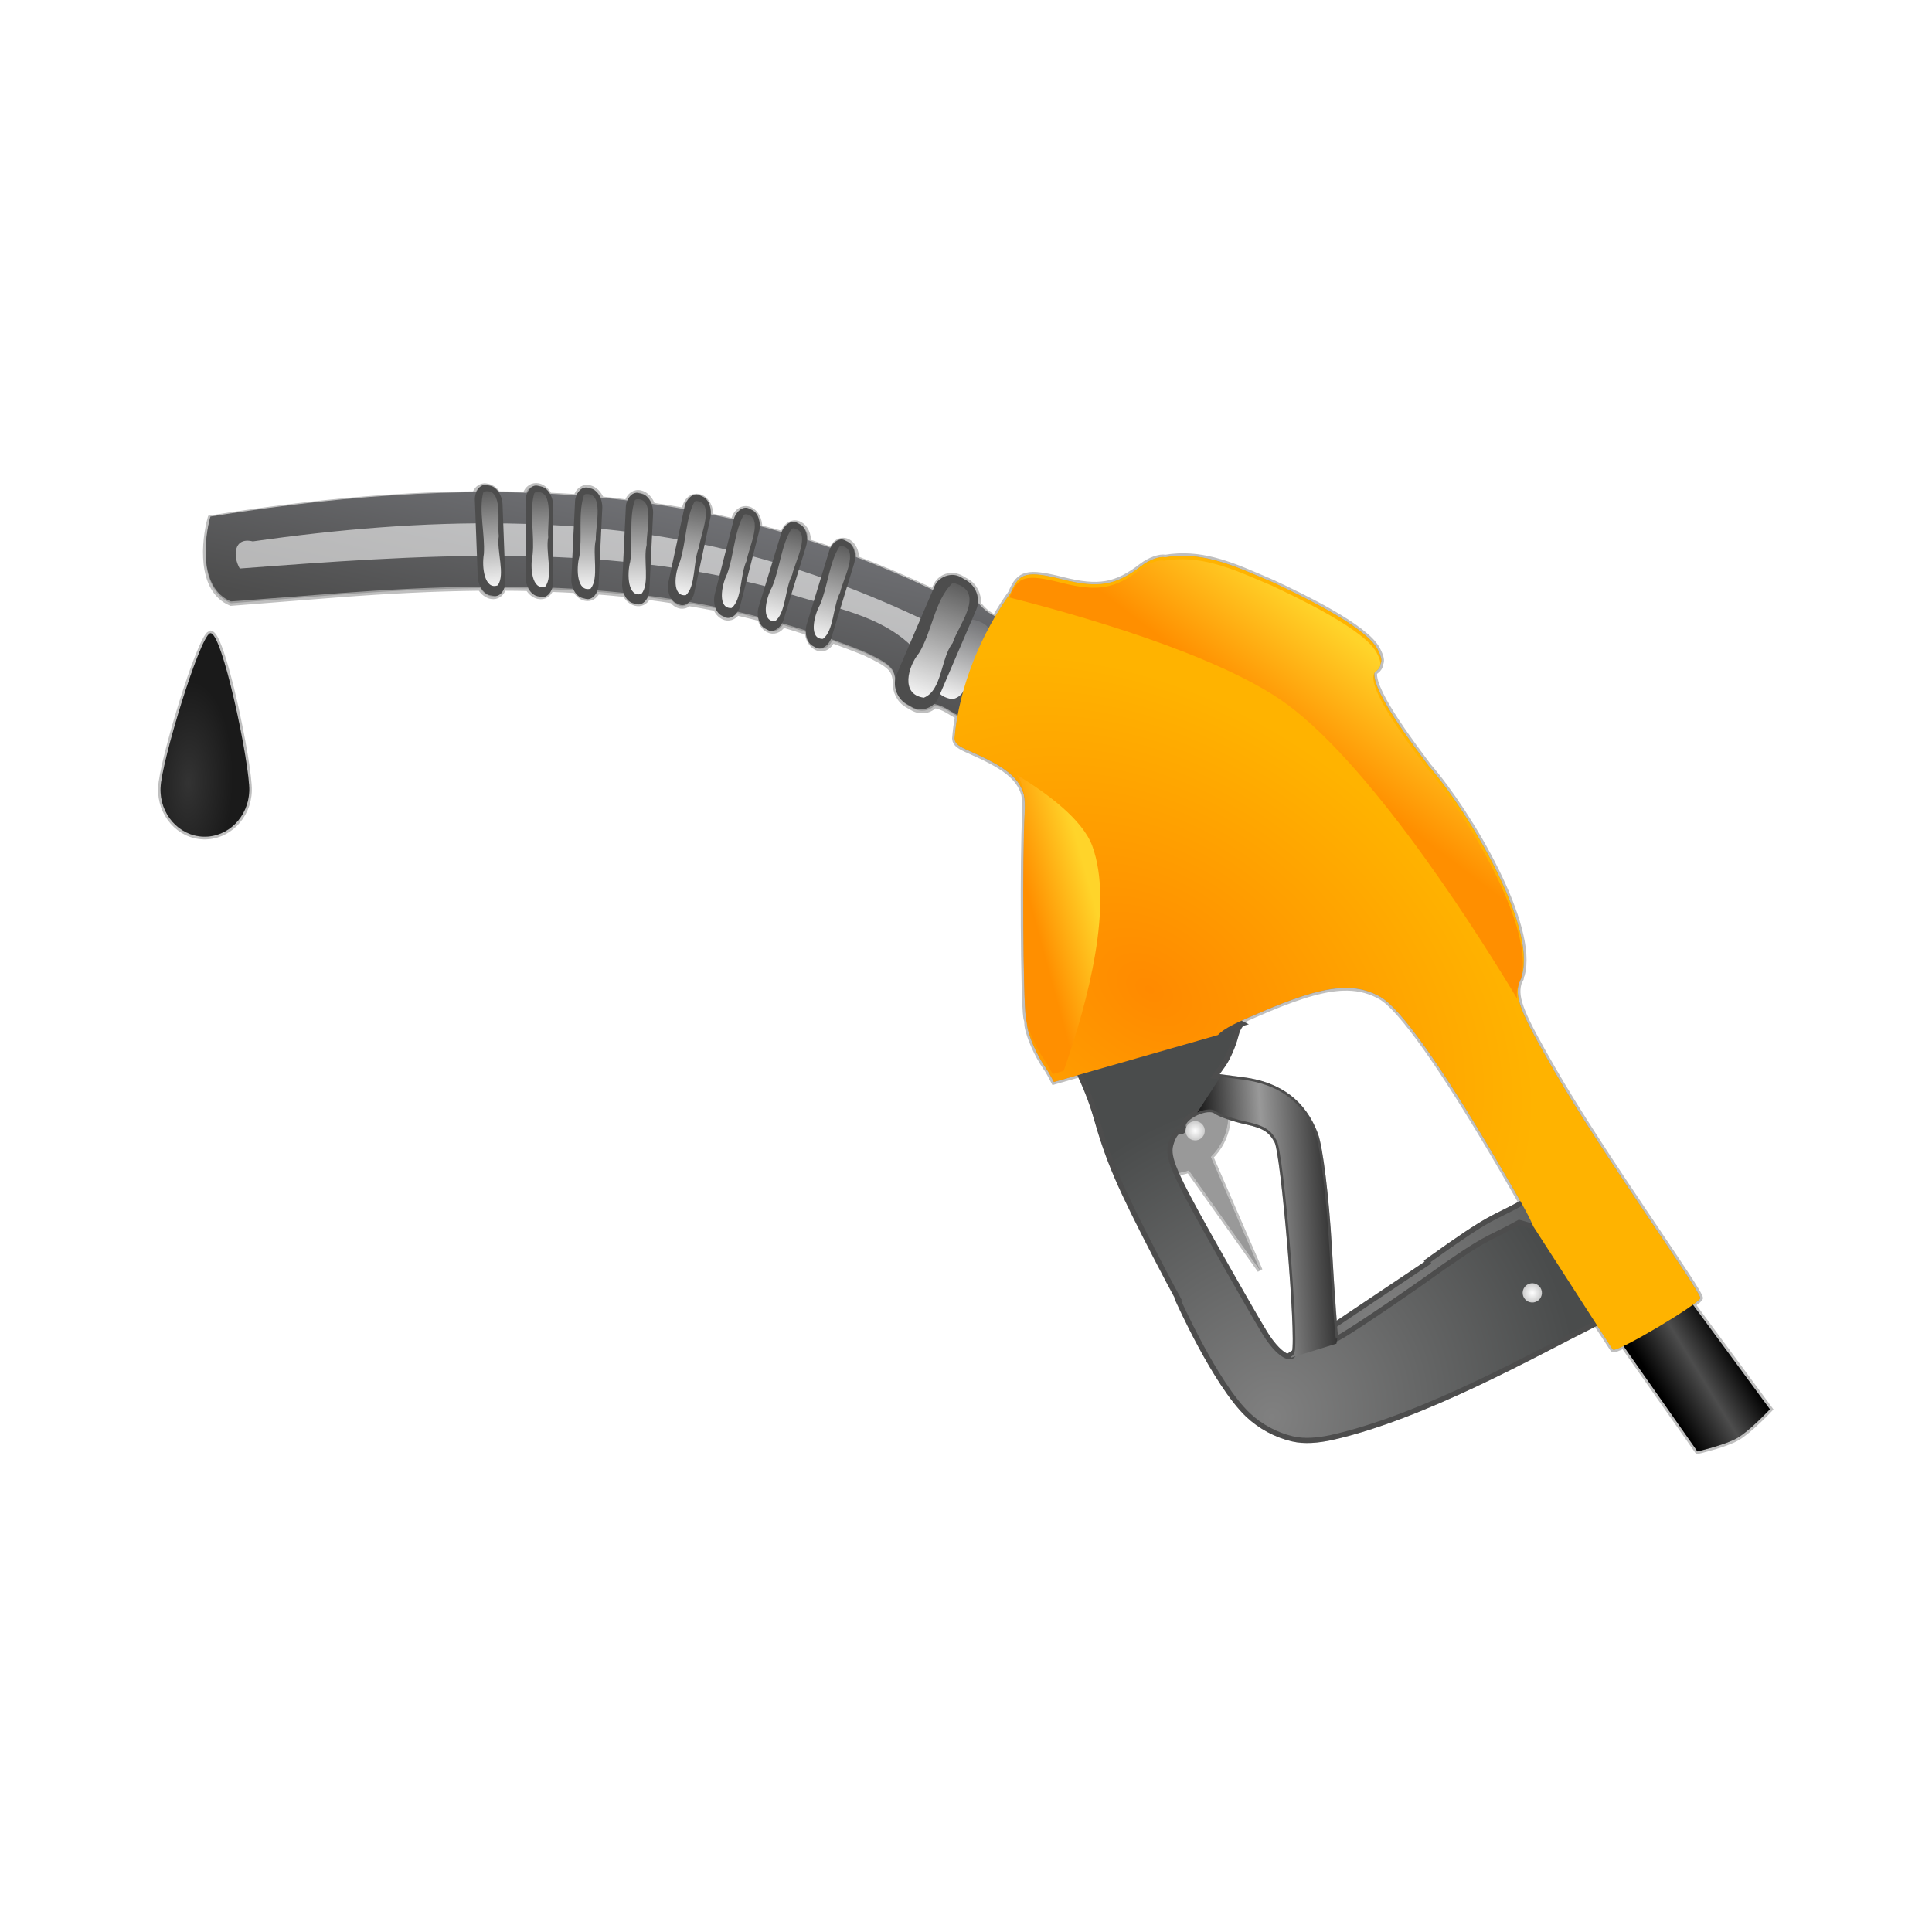<svg:svg xmlns:dc="http://purl.org/dc/elements/1.1/" xmlns:ns1="http://www.w3.org/1999/xlink" xmlns:ns3="http://creativecommons.org/ns#" xmlns:rdf="http://www.w3.org/1999/02/22-rdf-syntax-ns#" xmlns:svg="http://www.w3.org/2000/svg" height="142.244" id="svg9666" version="1.1" viewBox="-3.265 -27.049 142.244 142.244" width="142.244">
  <svg:defs id="defs9668">
    <svg:filter color-interpolation-filters="sRGB" id="filter7092">
      <svg:feGaussianBlur id="feGaussianBlur7094" stdDeviation="2.119" />
    </svg:filter>
    <svg:radialGradient cx="245.08" cy="56.415" gradientTransform="matrix(-.524 -.221 -.237 .56 -108 -273.6)" gradientUnits="userSpaceOnUse" id="radialGradient9402" r="58.609" ns1:href="#linearGradient10015" />
    <svg:linearGradient id="linearGradient10015">
      <svg:stop id="stop10019" offset="0" stop-color="gray" />
      <svg:stop id="stop10017" offset="1" stop-color="#4a4c4c" />
    </svg:linearGradient>
    <svg:linearGradient gradientUnits="userSpaceOnUse" id="linearGradient9404" x1="400.23" x2="398.89" y1="-322.83" y2="-288.35">
      <svg:stop id="stop9783" offset="0" stop-color="#707175" />
      <svg:stop id="stop9785" offset="1" stop-color="#4d4d4d" />
    </svg:linearGradient>
    <svg:filter color-interpolation-filters="sRGB" height="1.448" id="filter9821" width="1.086" x="-.043" y="-.224">
      <svg:feGaussianBlur id="feGaussianBlur9823" stdDeviation="2.501" />
    </svg:filter>
    <svg:linearGradient gradientUnits="userSpaceOnUse" id="linearGradient9406" x1="332.2" x2="329.67" y1="155.6" y2="128.56">
      <svg:stop id="stop9834" offset="0" stop-color="#fff" />
      <svg:stop id="stop9836" offset="1" stop-color="#fff" stop-opacity="0" />
    </svg:linearGradient>
    <svg:filter color-interpolation-filters="sRGB" height="1.145" id="filter9876" width="1.419" x="-.21" y="-.073">
      <svg:feGaussianBlur id="feGaussianBlur9878" stdDeviation="0.694" />
    </svg:filter>
    <svg:radialGradient cx="260.29" cy="75.765" gradientTransform="matrix(-.524 -.221 -.237 .56 -108.56 -271.32)" gradientUnits="userSpaceOnUse" id="radialGradient9426" r="58.609" ns1:href="#linearGradient10015" />
    <svg:linearGradient gradientTransform="matrix(-.551 -.14 -.14 .551 -111.46 -281.3)" gradientUnits="userSpaceOnUse" id="linearGradient9428" x1="260.62" x2="283.76" y1="10.947" y2="18.384">
      <svg:stop id="stop10066" offset="0" stop-color="#333" />
      <svg:stop id="stop10072" offset=".512" stop-color="#999" />
      <svg:stop id="stop10068" offset="1" stop-color="#1a1a1a" />
    </svg:linearGradient>
    <svg:linearGradient gradientTransform="matrix(-.99 -.139 -.139 .99 -633.39 -44.156)" gradientUnits="userSpaceOnUse" id="linearGradient9430" x1="-382.87" x2="-375.67" y1="-305.31" y2="-299.37">
      <svg:stop id="stop6669" offset="0" />
      <svg:stop id="stop6675" offset=".486" stop-color="#4d4d4d" />
      <svg:stop id="stop6671" offset="1" />
    </svg:linearGradient>
    <svg:radialGradient cx="304.97" cy="-467.32" gradientTransform="matrix(-.471 -.319 -.217 .32 -234.09 -86.483)" gradientUnits="userSpaceOnUse" id="radialGradient9432" r="81.703">
      <svg:stop id="stop10941" offset="0" stop-color="#ff8a00" />
      <svg:stop id="stop10943" offset="1" stop-color="#ffb300" />
    </svg:radialGradient>
    <svg:linearGradient gradientTransform="matrix(-.551 -.14 -.14 .551 -174.74 -31.617)" gradientUnits="userSpaceOnUse" id="linearGradient9434" x1="295.33" x2="286.34" y1="-526.7" y2="-547.66" ns1:href="#linearGradient10945" />
    <svg:linearGradient id="linearGradient10945">
      <svg:stop id="stop10947" offset="0" stop-color="#ff8f00" />
      <svg:stop id="stop10949" offset="1" stop-color="#ffd42a" />
    </svg:linearGradient>
    <svg:linearGradient gradientTransform="matrix(-.551 -.14 -.14 .551 -174.79 -32.853)" gradientUnits="userSpaceOnUse" id="linearGradient9436" x1="325.9" x2="315.47" y1="-471.98" y2="-477.88" ns1:href="#linearGradient10945" />
    <svg:radialGradient cx="217.02" cy="-431.69" gradientUnits="userSpaceOnUse" id="radialGradient9438" r="2.704">
      <svg:stop id="stop10043-0" offset="0" stop-color="#fff" />
      <svg:stop id="stop10045-0" offset="1" stop-color="#ccc" />
    </svg:radialGradient>
    <svg:radialGradient cx="500.29" cy="719.12" gradientTransform="matrix(-.6 -.019 -.044 1.376 -49.978 -1336)" gradientUnits="userSpaceOnUse" id="radialGradient9442" r="8.111">
      <svg:stop id="stop10406" offset="0" stop-color="#333" />
      <svg:stop id="stop10404" offset="1" stop-color="#1a1a1a" />
    </svg:radialGradient>
  </svg:defs>
  <svg:g id="layer1" transform="translate(-659.64 -118.56)">
    <svg:g id="g7096" transform="matrix(.671 0 0 .671 543 484.13)">
      <svg:path d="m222.09-531.81c-0.483 0.037-0.855 0.377-1.031 0.875-8.997 0.085-18.591 0.973-29.031 2.656-0.666 2.425-1.264 7.879 2.281 9.344l11.875-0.938c5.286-0.4 10.414-0.666 15.469-0.719 0.294 0.466 0.735 0.825 1.219 0.906 0.641 0.108 1.144-0.275 1.344-0.906 0.895 0.004 1.798 0.012 2.688 0.031 0.276 0.444 0.667 0.78 1.125 0.875 0.618 0.128 1.141-0.191 1.375-0.781 0.9 0.035 1.793 0.071 2.688 0.125 0.255 0.41 0.61 0.735 1.031 0.844 0.595 0.153 1.105-0.139 1.375-0.688 1.024 0.081 2.043 0.173 3.062 0.281 0.253 0.483 0.654 0.847 1.125 0.969 0.584 0.151 1.101-0.126 1.375-0.656 0.882 0.113 1.778 0.239 2.656 0.375 0.169 0.22 0.384 0.394 0.625 0.5 0.44 0.194 0.876 0.095 1.219-0.188 0.981 0.17 1.959 0.331 2.938 0.531 0.173 0.412 0.479 0.76 0.844 0.938 0.563 0.274 1.127 0.068 1.5-0.438 0.84 0.193 1.693 0.408 2.531 0.625 0.127 0.531 0.417 0.985 0.844 1.219 0.613 0.335 1.27 0.095 1.656-0.531 0.901 0.26 1.787 0.553 2.688 0.844 0.047 0.693 0.406 1.335 0.938 1.625 0.681 0.372 1.428 0.04 1.781-0.75 1.192 0.426 2.4 0.892 3.594 1.375 2.805 1.329 3.218 1.746 3.344 3.188 0.002 0.021-0.002 0.041 0 0.062-0.061 0.956 0.432 1.948 1.281 2.438l0.594 0.344c0.847 0.488 1.817 0.349 2.438-0.281 1.093 0.236 1.637 0.737 2.5 1.188-0.148 0.817-0.244 1.624-0.312 2.438 0.053 0.626 0.5 0.884 1.688 1.406 3.689 1.623 5.339 2.796 5.906 4.75 0.085 0.61 0.137 1.274 0.094 2.062-0.264 4.861-0.181 20.379 0.125 22.406 0.016 0.108 0.067 0.254 0.094 0.375 0.013 0.15 0.017 0.406 0.031 0.5 0.185 1.223 1.102 3.276 2.031 4.594 0.281 0.399 0.587 0.961 0.906 1.594l2.844-0.812c0.666 1.387 1.344 3.043 1.75 4.469 1.438 5.045 2.51 7.609 6.75 15.812 0.945 1.828 1.677 3.208 2.312 4.375l-0.062 0.031s4.136 9.259 7.719 12.656c1.342 1.272 3.075 2.201 4.875 2.625 1.362 0.321 2.817 0.154 4.188-0.125 10.172-2.26 22.435-9.207 29.094-12.531l1.844 2.812c0.047 0.034 0.062 0.053 0.094 0.062 0.12 0.03 0.553-0.15 1.094-0.406l8.125 11.562s3.041-0.698 4.375-1.469c1.375-0.794 3.594-3.156 3.594-3.156l-8.469-11.469c0.444-0.328 0.784-0.605 0.812-0.719 0.158-0.62-10.666-15.599-16.094-25.031-3.464-6.021-4.264-7.804-3.812-9.5 0.065-0.177 0.161-0.345 0.25-0.531 0.022-0.078 0.013-0.169 0.031-0.25 0.02-0.044 0.041-0.08 0.062-0.125 1.536-5.368-5.679-17.703-10.25-22.969-1.176-1.605-6.162-8.011-5.938-10.188 0.02-0.033 0.038-0.065 0.062-0.094 0.389-0.291 0.583-0.534 0.594-0.875 0.212-0.374 0.092-0.821-0.312-1.625-1.313-2.544-8.49-5.922-11.5-7.344-2.122-0.897-4.249-1.906-6.469-2.469-1.727-0.437-3.486-0.601-5.344-0.281-0.566-0.144-1.734 0.275-2.594 0.938-2.798 2.154-4.697 2.499-8.656 1.5-3.873-0.977-4.781-0.768-5.688 1.438-0.618 0.845-1.186 1.753-1.75 2.719-0.736-0.376-1.202-0.769-1.812-1.5 0.085-0.974-0.384-1.97-1.25-2.469l-0.594-0.344c-1.093-0.63-2.378-0.222-2.875 0.938l-0.219 0.5c-2.805-1.329-5.617-2.522-8.438-3.594 0.015-0.772-0.321-1.524-0.906-1.844-0.701-0.383-1.473 0.005-1.812 0.844-0.854-0.299-1.705-0.568-2.562-0.844 0.046-0.805-0.297-1.573-0.906-1.906-0.749-0.41-1.58 0.034-1.875 1v0.031c-0.852-0.249-1.706-0.46-2.562-0.688 0.029-0.827-0.36-1.626-1-1.938-0.768-0.374-1.595 0.115-1.844 1.094l-0.031 0.125c-0.832-0.196-1.662-0.387-2.5-0.562 0.043-0.872-0.379-1.73-1.062-2.031-0.782-0.344-1.57 0.168-1.781 1.156l-0.062 0.281c-1.153-0.209-2.302-0.39-3.469-0.562-0.217-0.657-0.697-1.193-1.281-1.344-0.695-0.179-1.295 0.261-1.5 1-0.947-0.116-1.886-0.25-2.844-0.344-0.235-0.596-0.705-1.078-1.25-1.219-0.692-0.178-1.292 0.235-1.5 0.969-0.971-0.073-1.954-0.106-2.938-0.156-0.273-0.521-0.709-0.926-1.219-1.031-0.659-0.137-1.23 0.272-1.438 0.938-0.986-0.03-1.97-0.054-2.969-0.062-0.294-0.455-0.742-0.763-1.219-0.844-0.105-0.018-0.214-0.039-0.312-0.031zm-30.09 16.19c-1.161 0.512-5.316 14.113-5.406 16.969-0.091 2.856 2 5.258 4.688 5.344 2.688 0.085 4.941-2.176 5.031-5.031 0.091-2.856-3.025-17.849-4.312-17.281zm124.75 38.906c0.72 0.007 1.403 0.101 2.031 0.281 0.58 0.166 1.115 0.379 1.656 0.688 2.207 1.256 6.635 7.492 12.906 18.188 1.107 1.887 1.938 3.35 2.562 4.469-3.339 1.816-3.141 1.198-10.344 6.375l0.094 0.125-10.25 6.875c-0.147-1.767-0.384-4.929-0.594-8.594-0.235-4.106-0.666-8.211-1.094-10.594-0.071-0.398-0.15-0.737-0.219-1.031-0.069-0.294-0.122-0.513-0.188-0.688-0.003-0.009 0.003-0.022 0-0.031-0.162-0.434-0.36-0.832-0.562-1.219-0.157-0.299-0.319-0.572-0.5-0.844-0.008-0.012-0.023-0.019-0.031-0.031-0.196-0.292-0.4-0.584-0.625-0.844-0.104-0.12-0.203-0.231-0.312-0.344-0.14-0.145-0.287-0.272-0.438-0.406-0.153-0.136-0.305-0.282-0.469-0.406-0.047-0.036-0.108-0.059-0.156-0.094-0.199-0.145-0.41-0.278-0.625-0.406-0.183-0.11-0.369-0.215-0.562-0.312-0.284-0.143-0.567-0.289-0.875-0.406-0.05-0.019-0.105-0.044-0.156-0.062-0.366-0.133-0.757-0.246-1.156-0.344-0.456-0.112-0.938-0.215-1.438-0.281l-2.531-0.312-0.594-0.062 0.906-1.281c0.494-0.704 1.119-2.116 1.375-3.125 0.143-0.564 0.306-0.985 0.656-1.375l-1.406 0.406c0.875-0.502 2.142-1.084 4.25-1.969 3.843-1.612 6.526-2.366 8.688-2.344zm-13.031 14.125c0.069 0.024 0.147 0.039 0.219 0.062 0.555 0.182 1.175 0.369 1.781 0.5 1.987 0.43 2.677 0.899 3.344 2.125 0.046 0.085 0.104 0.217 0.156 0.438 0.003 0.013-0.003 0.018 0 0.031 0.051 0.217 0.101 0.485 0.156 0.812 0.117 0.683 0.246 1.562 0.375 2.625 0.126 1.045 0.249 2.233 0.375 3.5 0.127 1.277 0.261 2.61 0.375 3.969 0.113 1.347 0.224 2.686 0.312 3.969 0.178 2.578 0.276 4.858 0.281 6.312 0.003 0.725-0.035 1.238-0.094 1.469-0.003 0.011 0.003 0.021 0 0.031l-0.719 0.469c-0.645-0.149-1.586-1.063-2.5-2.531-0.774-1.245-3.515-6.056-6.094-10.656-1.877-3.349-3.019-5.464-3.656-6.938 0.475-0.055 0.934-0.159 1.375-0.312l7.812 10.969-5.406-12.438c0.939-0.924 1.621-2.161 1.844-3.562 0.045-0.284 0.057-0.559 0.062-0.844z" filter="url(#filter7092)" id="path6761" opacity=".6" stroke="#4d4d4d" stroke-width=".569" />
      <svg:g id="g6823" transform="translate(571.43 -143.22)">
        <svg:path d="m-231.21-309.46 5.63 8.667c-0.075 0.048-0.145 0.1-0.229 0.18-0.398 0.377-0.847 1.119-0.983 1.639-6.659 3.324-18.921 10.271-29.093 12.532-1.371 0.279-2.849 0.445-4.21 0.124-1.8-0.424-3.528-1.355-4.869-2.627-0.297-0.282-0.609-0.61-0.91-0.964l20.09-13.457-0.073-0.147c7.478-5.375 6.89-4.46 10.66-6.554l3.263 0.937c0.137-0.079 0.295-0.154 0.501-0.24 0.082-0.034 0.157-0.053 0.224-0.09z" fill="url(#radialGradient9402)" id="path5855" stroke="#4d4d4d" stroke-width=".569" />
        <svg:g id="g5857" transform="matrix(-.551 -.14 -.14 .551 -97.082 -403.75)">
          <svg:path d="m333.69-318.94c-0.887-1.677-2.456-2.551-4.125-2.375-1.161 0.122-2.383 0.768-3.438 2-2.321 1.826-3.354 1.982-6.344 2.562l4.062 19.938c2.35-0.502 3.565-1.563 7.156-0.719 3.193 1.455 5.101 0.606 6.281-2.781 0.838-2.403 1.768-2.915 7.125-3.969 35.24-4.838 66.865 2.507 101.12 14l19.844 6.688c6.677-0.965 7.963-10.484 7.875-14.906-52.333-22.628-93.959-29.601-139.56-20.438z" fill="url(#linearGradient9404)" id="path5859" transform="translate(0 452.36)" />
          <svg:path d="m368.09 135.56c-13.32 0.278-26.468 2.124-39.469 5.031 2.534-3.574-2.962-1.286-1.406 0.562 1.078 2.979-0.782 8.437 4.125 7.875 1.698-0.098 2.414-3.753 4.719-4.344 8.522-4.806 18.924-3.039 28.312-4.156 34.801-0.526 68.55 10.786 100.91 21.656 1.868-1.874 2.72-5.659-1.145-5.691-30.435-12.506-62.824-21.854-96.043-20.934zm97.062 26.719c-0.043 0.058 0.104 0.033 0 0z" fill="#fff" filter="url(#filter9821)" id="path5861" opacity=".765" />
          <svg:path d="m330.52 130.99c-5.927 0.37-2.296 7.802-2.133 11.247 1.517 3.355-0.307 9.379 2.789 11.597 4.59 0.536 4.456-5.115 3.034-8.095-1.428-4.581-0.446-10.496-2.847-14.561-0.246-0.154-0.561-0.248-0.844-0.188z" fill="url(#linearGradient9406)" filter="url(#filter9876)" id="path5863" style="color:black" transform="matrix(1 0 0 .695 -5.409 45.848)" />
          <svg:rect fill="#4d4d4d" height="26.614" id="rect5865" ry="4.007" style="color:black" transform="matrix(.963 -.271 .156 .988 0 0)" width="9.244" x="302.51" y="215.52" />
          <svg:path d="m330.52 130.99c-5.927 0.37-2.296 7.802-2.133 11.247 1.517 3.355-0.307 9.379 2.789 11.597 4.59 0.536 4.456-5.115 3.034-8.095-1.428-4.581-0.446-10.496-2.847-14.561-0.246-0.154-0.561-0.248-0.844-0.188z" fill="url(#linearGradient9406)" filter="url(#filter9876)" id="path5867" style="color:black" />
          <svg:g id="g5869">
            <svg:g id="g5871" transform="matrix(.576 .073 -.052 .798 170.09 .685)">
              <svg:rect fill="#4d4d4d" height="26.614" id="rect5873" ry="4.007" style="color:black" transform="matrix(.963 -.271 .156 .988 0 0)" width="9.244" x="302.51" y="215.52" />
              <svg:path d="m330.52 130.99c-5.927 0.37-2.296 7.802-2.133 11.247 1.517 3.355-0.307 9.379 2.789 11.597 4.59 0.536 4.456-5.115 3.034-8.095-1.428-4.581-0.446-10.496-2.847-14.561-0.246-0.154-0.561-0.248-0.844-0.188z" fill="url(#linearGradient9406)" filter="url(#filter9876)" id="path5875" style="color:black" />
            </svg:g>
            <svg:g id="g5877" transform="matrix(.576 .073 -.052 .798 179.9 -.329)">
              <svg:rect fill="#4d4d4d" height="26.614" id="rect5879" ry="4.007" style="color:black" transform="matrix(.963 -.271 .156 .988 0 0)" width="9.244" x="302.51" y="215.52" />
              <svg:path d="m330.52 130.99c-5.927 0.37-2.296 7.802-2.133 11.247 1.517 3.355-0.307 9.379 2.789 11.597 4.59 0.536 4.456-5.115 3.034-8.095-1.428-4.581-0.446-10.496-2.847-14.561-0.246-0.154-0.561-0.248-0.844-0.188z" fill="url(#linearGradient9406)" filter="url(#filter9876)" id="path5881" style="color:black" />
            </svg:g>
            <svg:g id="g5883" transform="matrix(.571 .1 -.09 .795 196.14 -9.229)">
              <svg:rect fill="#4d4d4d" height="26.614" id="rect5885" ry="4.007" style="color:black" transform="matrix(.963 -.271 .156 .988 0 0)" width="9.244" x="302.51" y="215.52" />
              <svg:path d="m330.52 130.99c-5.927 0.37-2.296 7.802-2.133 11.247 1.517 3.355-0.307 9.379 2.789 11.597 4.59 0.536 4.456-5.115 3.034-8.095-1.428-4.581-0.446-10.496-2.847-14.561-0.246-0.154-0.561-0.248-0.844-0.188z" fill="url(#linearGradient9406)" filter="url(#filter9876)" id="path5887" style="color:black" />
            </svg:g>
            <svg:g id="g5889" transform="matrix(.567 .121 -.12 .791 211.26 -15.785)">
              <svg:rect fill="#4d4d4d" height="26.614" id="rect5891" ry="4.007" style="color:black" transform="matrix(.963 -.271 .156 .988 0 0)" width="9.244" x="302.51" y="215.52" />
              <svg:path d="m330.52 130.99c-5.927 0.37-2.296 7.802-2.133 11.247 1.517 3.355-0.307 9.379 2.789 11.597 4.59 0.536 4.456-5.115 3.034-8.095-1.428-4.581-0.446-10.496-2.847-14.561-0.246-0.154-0.561-0.248-0.844-0.188z" fill="url(#linearGradient9406)" filter="url(#filter9876)" id="path5893" style="color:black" />
            </svg:g>
          </svg:g>
          <svg:g id="g5895" transform="matrix(.969 .246 -.246 .969 83.344 -82.003)">
            <svg:g id="g5897" transform="matrix(.576 .073 -.052 .798 170.09 .685)">
              <svg:rect fill="#4d4d4d" height="26.614" id="rect5899" ry="4.007" style="color:black" transform="matrix(.963 -.271 .156 .988 0 0)" width="9.244" x="302.51" y="215.52" />
              <svg:path d="m330.52 130.99c-5.927 0.37-2.296 7.802-2.133 11.247 1.517 3.355-0.307 9.379 2.789 11.597 4.59 0.536 4.456-5.115 3.034-8.095-1.428-4.581-0.446-10.496-2.847-14.561-0.246-0.154-0.561-0.248-0.844-0.188z" fill="url(#linearGradient9406)" filter="url(#filter9876)" id="path5901" style="color:black" />
            </svg:g>
            <svg:g id="g5903" transform="matrix(.576 .073 -.052 .798 179.9 -.329)">
              <svg:rect fill="#4d4d4d" height="26.614" id="rect5905" ry="4.007" style="color:black" transform="matrix(.963 -.271 .156 .988 0 0)" width="9.244" x="302.51" y="215.52" />
              <svg:path d="m330.52 130.99c-5.927 0.37-2.296 7.802-2.133 11.247 1.517 3.355-0.307 9.379 2.789 11.597 4.59 0.536 4.456-5.115 3.034-8.095-1.428-4.581-0.446-10.496-2.847-14.561-0.246-0.154-0.561-0.248-0.844-0.188z" fill="url(#linearGradient9406)" filter="url(#filter9876)" id="path5907" style="color:black" />
            </svg:g>
            <svg:g id="g5909" transform="matrix(.571 .1 -.09 .795 196.14 -9.229)">
              <svg:rect fill="#4d4d4d" height="26.614" id="rect5911" ry="4.007" style="color:black" transform="matrix(.963 -.271 .156 .988 0 0)" width="9.244" x="302.51" y="215.52" />
              <svg:path d="m330.52 130.99c-5.927 0.37-2.296 7.802-2.133 11.247 1.517 3.355-0.307 9.379 2.789 11.597 4.59 0.536 4.456-5.115 3.034-8.095-1.428-4.581-0.446-10.496-2.847-14.561-0.246-0.154-0.561-0.248-0.844-0.188z" fill="url(#linearGradient9406)" filter="url(#filter9876)" id="path5913" style="color:black" />
            </svg:g>
            <svg:g id="g5915" transform="matrix(.567 .121 -.12 .791 211.26 -15.785)">
              <svg:rect fill="#4d4d4d" height="26.614" id="rect5917" ry="4.007" style="color:black" transform="matrix(.963 -.271 .156 .988 0 0)" width="9.244" x="302.51" y="215.52" />
              <svg:path d="m330.52 130.99c-5.927 0.37-2.296 7.802-2.133 11.247 1.517 3.355-0.307 9.379 2.789 11.597 4.59 0.536 4.456-5.115 3.034-8.095-1.428-4.581-0.446-10.496-2.847-14.561-0.246-0.154-0.561-0.248-0.844-0.188z" fill="url(#linearGradient9406)" filter="url(#filter9876)" id="path5919" style="color:black" />
            </svg:g>
          </svg:g>
        </svg:g>
        <svg:path d="m-268.38-322.34c0.584 1.185 0.798 2.511 0.591 3.816-0.222 1.401-0.895 2.625-1.834 3.549l5.407 12.441-7.799-10.958c-0.961 0.334-2.02 0.449-3.095 0.279l1.012-6.305 5.719-2.821z" fill="#999" id="path5921" style="color:black" />
        <svg:path d="m-266.22-329.59c-0.351 0.39-0.517 0.809-0.659 1.373-0.256 1.009-0.865 2.416-1.359 3.12l-0.909 1.273 3.123 0.407c3.999 0.528 6.597 2.512 7.901 5.998 0.523 1.398 1.2 6.884 1.511 12.333 0.309 5.4 0.634 9.931 0.726 10.081 0.092 0.151 4.294-2.607 9.345-6.136 7.613-5.478 6.981-4.53 10.773-6.636l3.263 0.937c0.137-0.079 0.295-0.154 0.501-0.24 0.578-0.239 0.821-0.493 0.384-1.589l8.734 13.559c-0.311-0.191-0.986-1.04-1.584-1.996-0.998-1.597-1.303-1.792-1.909-1.217-0.398 0.377-0.847 1.119-0.983 1.639-6.659 3.324-18.921 10.271-29.093 12.532-1.371 0.279-2.849 0.445-4.21 0.124-1.8-0.424-3.528-1.355-4.869-2.627-3.583-3.398-7.698-12.655-7.698-12.655l0.065-0.039c-0.636-1.167-1.372-2.553-2.317-4.381-4.24-8.203-5.337-10.748-6.775-15.793-0.449-1.576-1.206-3.471-1.94-4.927l17.981-5.139zm-3.051 9.509c-1.092-0.417-3.642 0.905-3.346 1.846 0.106 0.338-0.073 0.55-0.394 0.468-0.321-0.081-0.773 0.591-1.005 1.505-0.346 1.365 0.407 3.151 4.26 10.024 2.578 4.6 5.327 9.393 6.102 10.637 1.415 2.274 2.937 3.238 3.238 2.049 0.467-1.843-1.207-21.795-1.942-23.146-0.666-1.226-1.38-1.688-3.367-2.118-1.388-0.3-2.9-0.822-3.353-1.161-0.059-0.044-0.121-0.076-0.194-0.104z" fill="url(#radialGradient9426)" id="path5923" stroke="#4d4d4d" stroke-width=".569" />
        <svg:path d="m-264.59-323.16c3.194 0.781 5.326 2.676 6.467 5.726 0.523 1.398 1.2 6.884 1.511 12.333 0.309 5.4 0.634 9.931 0.726 10.081 0.009 0.015 0.073 0.003 0.155-0.034l-0.092 0.581-4.952 1.531-0.043-0.121c0.194-0.049 0.33-0.218 0.402-0.503 0.467-1.843-1.207-21.795-1.942-23.146-0.666-1.226-1.38-1.688-3.367-2.118-1.388-0.3-2.9-0.822-3.353-1.161-0.059-0.044-0.121-0.076-0.194-0.104-0.459-0.175-1.169-0.029-1.824 0.253l2.551-3.917 2.52 0.327c0.5 0.066 0.978 0.16 1.434 0.272z" fill="url(#linearGradient9428)" id="path5925" />
        <svg:path d="m-217.47-299.78 9.205 12.508s-2.197 2.358-3.572 3.152c-1.334 0.77-4.381 1.473-4.381 1.473l-9.133-13.019z" fill="url(#linearGradient9430)" id="path6665" />
        <svg:path d="m-269.29-380.47c2.22 0.562 4.368 1.555 6.49 2.451 3.01 1.422 10.181 4.823 11.495 7.367 0.589 1.17 0.549 1.564-0.188 2.115-1.292 1.503 4.493 8.902 5.77 10.645 4.571 5.265 11.787 17.611 10.25 22.979-1.008 2.111-0.593 3.331 3.483 10.414 5.428 9.432 16.241 24.413 16.083 25.033-0.17 0.666-8.862 5.83-9.529 5.661-0.032-0.009-0.065-0.032-0.112-0.065l-8.708-13.516c-0.005-0.013-0.003-0.025-0.009-0.039-0.459-1.131-1.621-3.154-3.834-6.929-6.271-10.695-10.692-16.914-12.899-18.17-0.541-0.308-1.089-0.55-1.67-0.716-2.514-0.72-5.573-0.077-10.698 2.073-3.374 1.415-4.775 2.079-5.465 2.831l-18.003 5.152c-0.319-0.632-0.636-1.19-0.917-1.589-0.929-1.317-1.834-3.394-2.019-4.617-0.306-2.027-0.399-17.534-0.134-22.395 0.218-3.999-0.888-5.39-6.116-7.69-1.188-0.523-1.662-0.78-1.715-1.406 0.485-5.766 3.068-11.751 6.184-16.01 0.907-2.206 1.79-2.42 5.663-1.442 3.959 0.999 5.864 0.665 8.662-1.489 0.86-0.662 2.018-1.083 2.584-0.94 1.858-0.32 3.624-0.144 5.351 0.293z" fill="url(#radialGradient9432)" id="path5927" />
        <svg:path d="m-269.39-380.09c2.22 0.562 4.368 1.555 6.49 2.451 3.01 1.422 10.181 4.823 11.495 7.367 0.589 1.17 0.549 1.564-0.188 2.115-1.292 1.503 4.493 8.902 5.77 10.645 4.571 5.265 11.787 17.611 10.25 22.979-0.356 0.745-0.527 1.38-0.429 2.201-3.42-5.705-15.44-25.083-25.246-32.297-7.54-5.547-23.727-10.019-30.514-11.729 0.037-0.051 0.076-0.104 0.113-0.155 0.907-2.206 1.79-2.42 5.663-1.442 3.959 0.999 5.864 0.665 8.662-1.489 0.86-0.662 2.018-1.083 2.584-0.94 1.858-0.32 3.624-0.144 5.351 0.293z" fill="url(#linearGradient9434)" id="path5929" />
        <svg:path d="m-290.89-356.88c3.298 2.006 7.224 4.895 8.283 7.818 2.311 6.382-0.416 16.884-3.152 24.66l-1.208 0.354c-0.319-0.632-0.636-1.19-0.917-1.589-0.929-1.317-1.834-3.394-2.019-4.617-0.306-2.027-0.399-17.534-0.134-22.395 0.101-1.86-0.1-3.145-0.852-4.23z" fill="url(#linearGradient9436)" id="path5931" />
        <svg:path d="m219.72-431.69c0 1.494-1.211 2.704-2.704 2.704-1.494 0-2.704-1.211-2.704-2.704 0-1.494 1.211-2.704 2.704-2.704s2.704 1.211 2.704 2.704z" fill="url(#radialGradient9438)" id="path5933" style="color:black" transform="matrix(-.379 -.096 -.096 .379 -193.53 -115.6)" />
        <svg:path d="m219.72-431.69c0 1.494-1.211 2.704-2.704 2.704-1.494 0-2.704-1.211-2.704-2.704 0-1.494 1.211-2.704 2.704-2.704s2.704 1.211 2.704 2.704z" fill="url(#radialGradient9438)" id="path5935" style="color:black" transform="matrix(-.379 -.096 -.096 .379 -230.52 -133.39)" />
        <svg:path d="m-384.85-355.43c-0.091 2.856 2.014 5.24 4.702 5.325 2.688 0.085 4.94-2.16 5.031-5.016s-3.034-17.857-4.322-17.289c-1.161 0.512-5.32 14.124-5.411 16.979z" fill="url(#radialGradient9442)" id="path5937" style="color:black" />
      </svg:g>
    </svg:g>
  </svg:g>
</svg:svg>